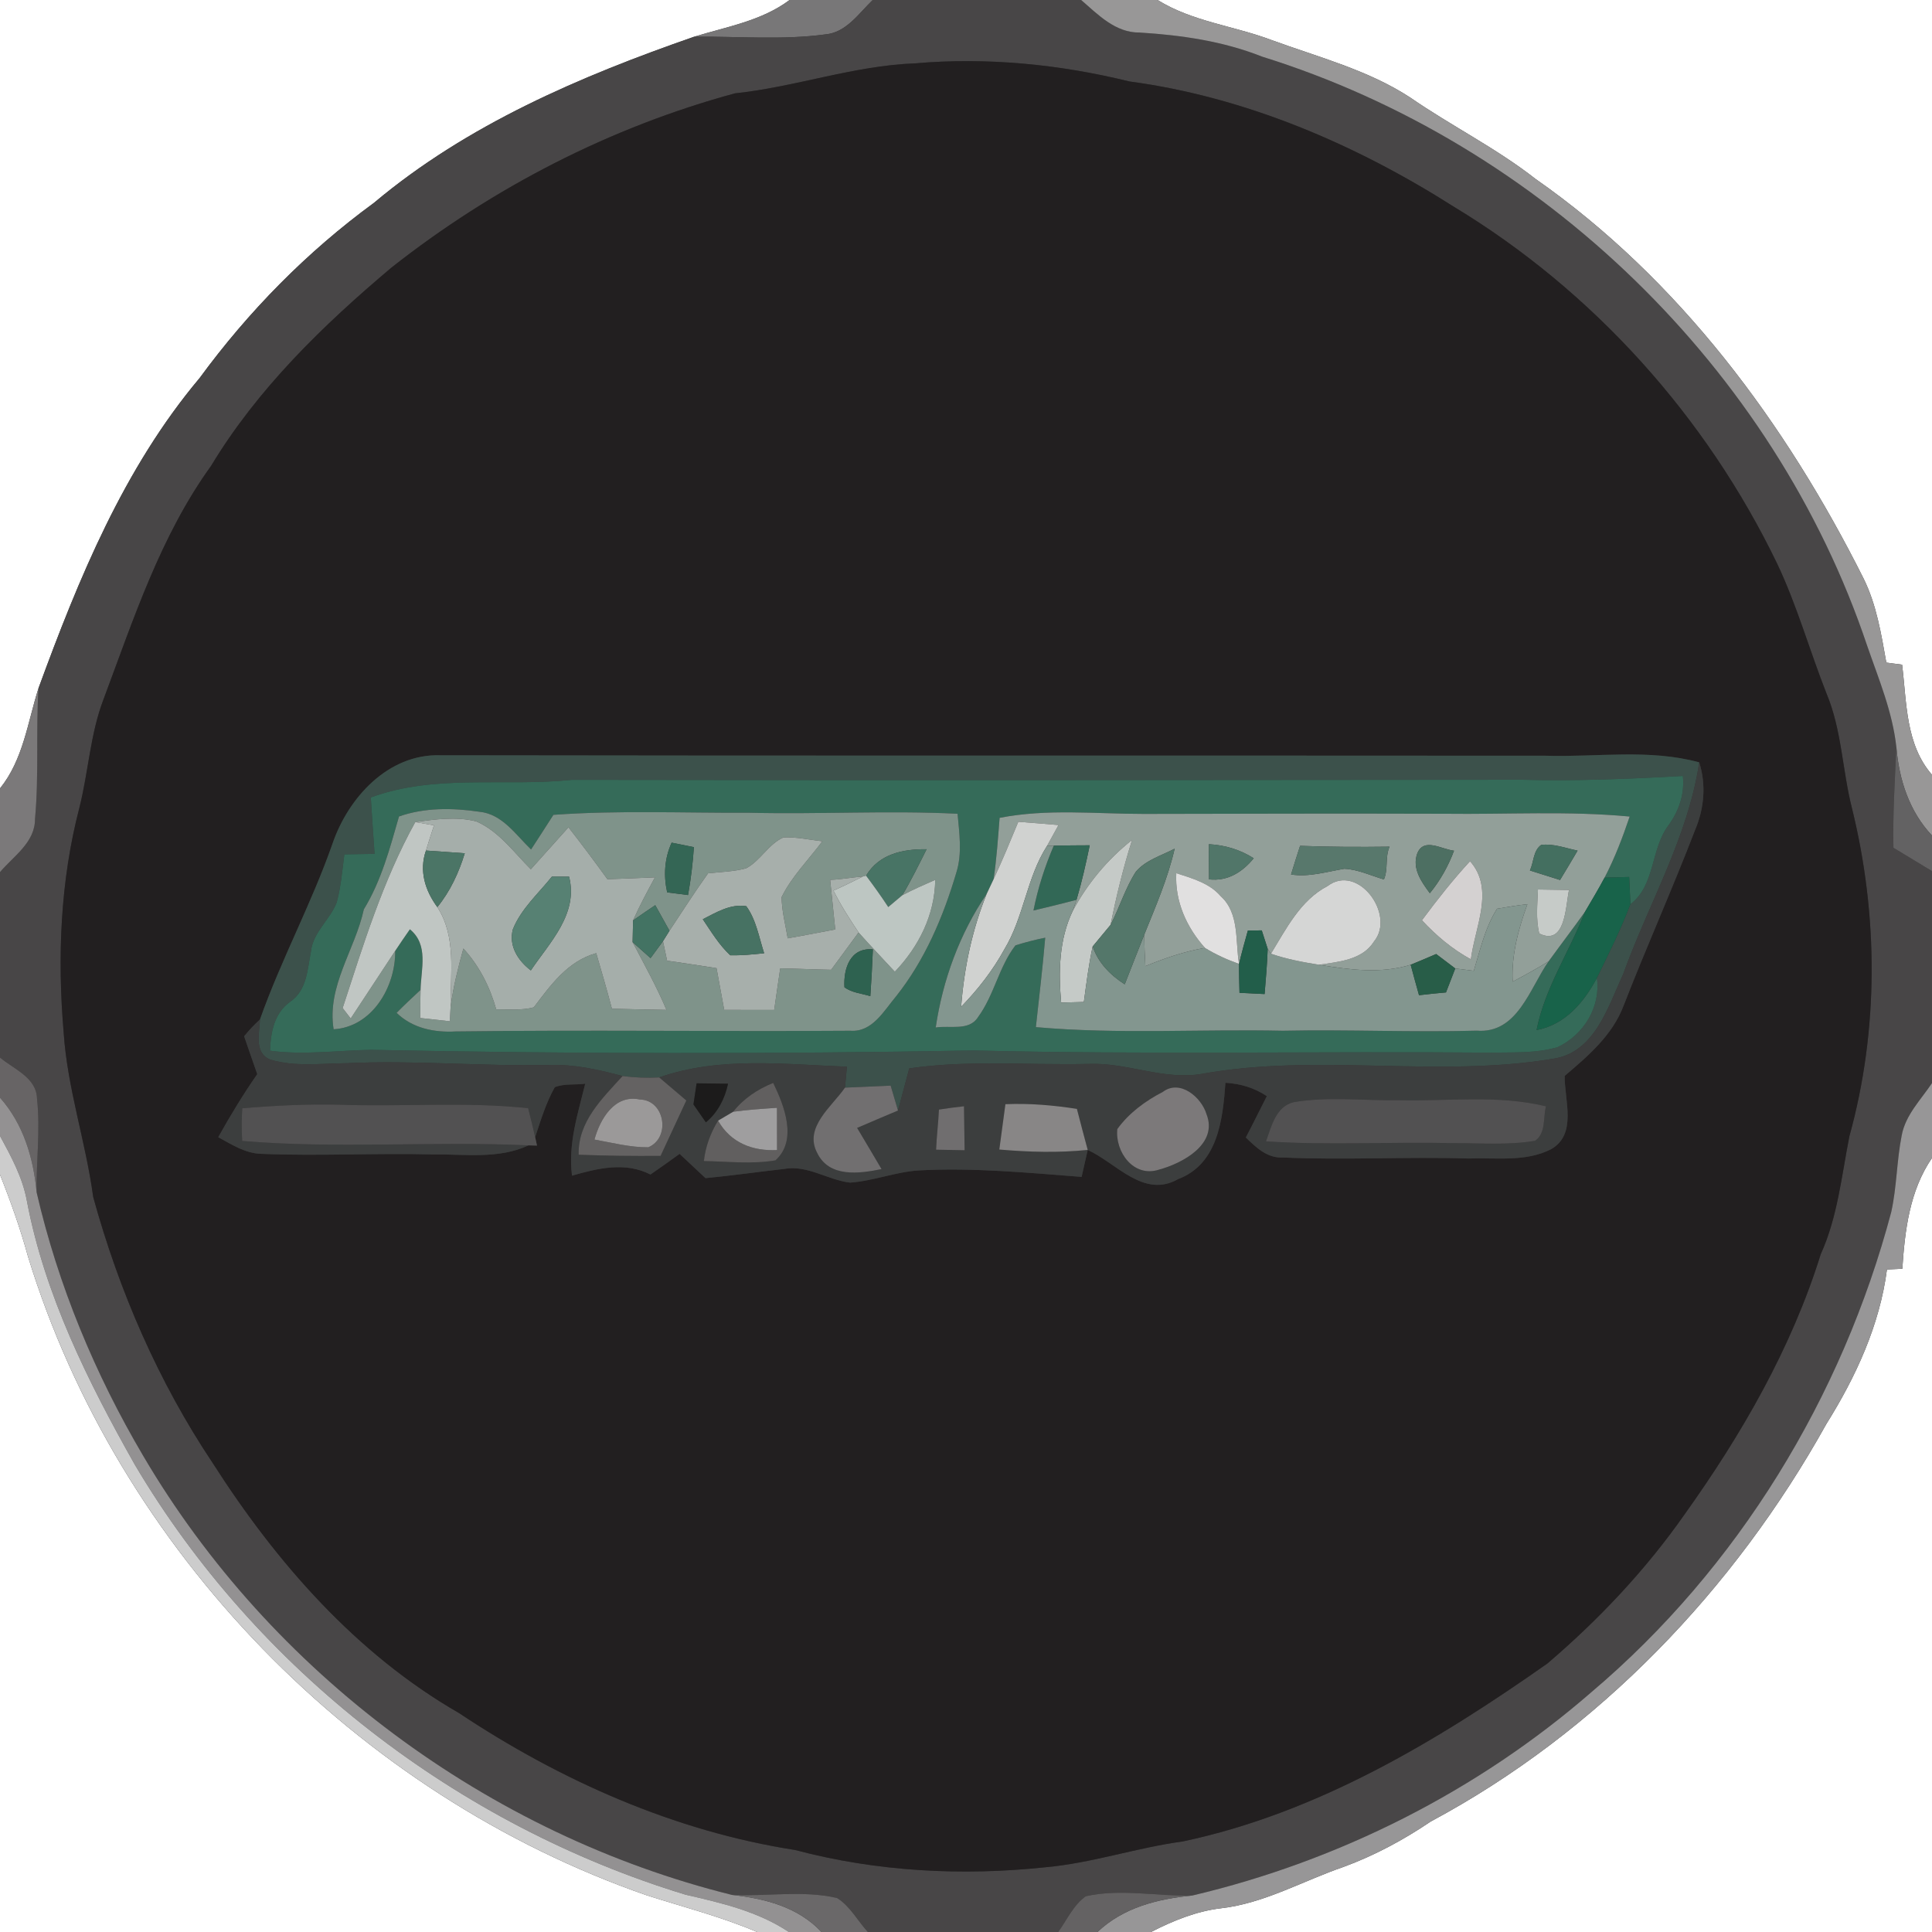 <?xml version="1.0" encoding="UTF-8" ?>
<!DOCTYPE svg PUBLIC "-//W3C//DTD SVG 1.1//EN" "http://www.w3.org/Graphics/SVG/1.1/DTD/svg11.dtd">
<svg width="250pt" height="250pt" viewBox="0 0 250 250" version="1.1" xmlns="http://www.w3.org/2000/svg">
<rect x="0" y="0" width="250" height="250" fill="#333333" stroke="none"/>
<g id="#ffffffff">
<path fill="#ffffff" opacity="1.00" d=" M 0.00 0.00 L 102.17 0.00 C 98.55 2.71 94.05 3.45 89.83 4.75 C 75.10 9.87 60.43 16.13 48.39 26.25 C 39.73 32.58 32.16 40.28 25.83 48.92 C 16.01 60.60 10.17 74.89 4.98 89.06 C 3.57 93.48 3.01 98.29 0.00 102.02 L 0.00 0.00 Z" />
<path fill="#ffffff" opacity="1.00" d=" M 149.79 0.00 L 250.00 0.00 L 250.00 100.26 C 246.56 96.30 246.74 90.90 246.13 86.01 C 245.45 85.92 244.76 85.83 244.09 85.74 C 243.43 82.04 242.83 78.27 241.15 74.87 C 231.09 54.79 217.25 36.11 198.69 23.15 C 193.61 19.17 187.81 16.30 182.51 12.64 C 177.03 9.05 170.62 7.41 164.53 5.18 C 159.65 3.34 154.30 2.80 149.79 0.00 Z" />
<path fill="#ffffff" opacity="1.00" d=" M 246.16 164.18 C 246.49 159.19 247.10 154.07 250.00 149.84 L 250.00 250.00 L 148.94 250.00 C 151.79 248.54 154.79 247.31 158.00 246.93 C 163.63 246.28 168.59 243.38 173.87 241.57 C 177.87 240.10 181.62 238.08 185.14 235.70 C 206.79 224.11 224.44 205.64 236.33 184.26 C 240.15 178.15 243.23 171.48 244.17 164.27 C 244.83 164.24 245.50 164.21 246.16 164.18 Z" />
<path fill="#ffffff" opacity="1.00" d=" M 0.00 152.00 C 1.38 155.46 2.63 158.98 3.62 162.58 C 15.32 200.70 46.12 232.22 83.74 245.27 C 88.50 246.79 93.36 248.03 97.97 250.00 L 0.00 250.00 L 0.00 152.00 Z" />
</g>
<g id="#787778ff">
<path fill="#787778" opacity="1.00" d=" M 102.17 0.00 L 112.93 0.00 C 111.13 1.72 109.53 4.20 106.82 4.45 C 101.19 5.21 95.49 4.69 89.83 4.75 C 94.05 3.45 98.55 2.71 102.17 0.00 Z" />
</g>
<g id="#484647ff">
<path fill="#484647" opacity="1.00" d=" M 112.93 0.00 L 139.90 0.00 C 142.10 1.90 144.33 4.25 147.48 4.21 C 152.88 4.55 158.26 5.32 163.32 7.33 C 199.42 18.58 229.57 47.66 241.61 83.56 C 243.10 87.87 244.90 92.13 245.39 96.70 C 245.19 101.03 244.92 105.36 245.01 109.70 C 246.67 110.70 248.34 111.71 250.00 112.72 L 250.00 140.15 C 248.56 142.31 246.57 144.27 246.08 146.92 C 245.43 150.19 245.45 153.56 244.73 156.82 C 238.38 180.77 224.90 202.90 205.94 218.95 C 191.22 231.75 173.25 240.81 154.29 245.28 C 149.70 245.40 145.04 244.36 140.51 245.37 C 138.89 246.51 138.07 248.43 136.93 250.00 L 112.30 250.00 C 110.97 248.55 110.01 246.66 108.31 245.60 C 103.86 244.57 99.24 245.42 94.71 245.20 C 63.17 237.37 35.02 216.46 18.54 188.40 C 12.29 177.82 7.50 166.27 4.74 154.29 C 4.68 150.25 5.24 146.20 4.79 142.17 C 4.73 139.42 1.78 138.36 0.00 136.84 L 0.00 112.85 C 1.76 110.77 4.55 109.01 4.53 105.97 C 5.05 100.35 4.64 94.69 4.98 89.06 C 10.17 74.89 16.01 60.60 25.83 48.92 C 32.16 40.28 39.73 32.58 48.39 26.25 C 60.43 16.13 75.10 9.87 89.83 4.75 C 95.49 4.69 101.19 5.21 106.82 4.45 C 109.53 4.20 111.13 1.72 112.93 0.00 M 118.37 8.20 C 110.46 8.50 102.95 11.25 95.10 12.08 C 78.96 16.46 63.79 24.27 50.65 34.63 C 41.79 42.10 33.34 50.29 27.31 60.29 C 20.76 69.36 17.29 80.09 13.41 90.45 C 11.67 94.97 11.45 99.87 10.27 104.53 C 7.80 114.00 7.41 123.91 8.24 133.63 C 8.72 140.85 11.10 147.74 12.06 154.89 C 15.41 167.08 20.51 178.84 27.56 189.37 C 35.74 202.16 46.09 214.01 59.38 221.66 C 72.49 230.38 87.28 236.97 102.90 239.39 C 113.43 242.19 124.47 242.77 135.29 241.62 C 141.31 241.08 147.07 239.09 153.06 238.28 C 170.41 234.61 185.89 225.34 200.24 215.25 C 206.90 209.56 212.96 203.14 217.99 195.95 C 225.37 185.62 231.81 174.47 235.60 162.30 C 237.79 157.47 238.29 152.18 239.31 147.03 C 243.13 133.24 243.06 118.43 239.64 104.57 C 238.39 99.66 238.33 94.47 236.35 89.74 C 234.15 84.17 232.54 78.36 229.96 72.93 C 220.81 53.96 206.18 37.67 188.14 26.76 C 175.41 18.67 161.15 12.55 146.14 10.54 C 137.09 8.31 127.67 7.39 118.37 8.20 Z" />
</g>
<g id="#989797ff">
<path fill="#989797" opacity="1.00" d=" M 139.90 0.00 L 149.79 0.00 C 154.30 2.80 159.65 3.34 164.53 5.18 C 170.62 7.41 177.03 9.05 182.51 12.64 C 187.81 16.30 193.61 19.17 198.69 23.15 C 217.25 36.11 231.09 54.79 241.15 74.87 C 242.83 78.27 243.43 82.04 244.09 85.74 C 244.76 85.83 245.45 85.92 246.13 86.01 C 246.74 90.90 246.56 96.30 250.00 100.26 L 250.00 108.12 C 247.06 104.99 245.74 100.91 245.39 96.70 C 244.90 92.13 243.10 87.87 241.61 83.56 C 229.57 47.66 199.42 18.58 163.32 7.33 C 158.26 5.32 152.88 4.55 147.48 4.21 C 144.33 4.25 142.10 1.90 139.90 0.00 Z" />
</g>
<g id="#221f20ff">
<path fill="#221f20" opacity="1.00" d=" M 118.37 8.20 C 127.67 7.39 137.09 8.31 146.14 10.54 C 161.15 12.55 175.41 18.67 188.14 26.76 C 206.18 37.67 220.81 53.96 229.96 72.93 C 232.54 78.36 234.15 84.17 236.35 89.74 C 238.33 94.47 238.39 99.66 239.64 104.57 C 243.06 118.43 243.13 133.24 239.31 147.03 C 238.29 152.18 237.79 157.47 235.60 162.30 C 231.81 174.47 225.37 185.62 217.99 195.95 C 212.96 203.14 206.90 209.56 200.24 215.25 C 185.89 225.34 170.41 234.61 153.06 238.28 C 147.07 239.09 141.31 241.08 135.29 241.62 C 124.47 242.77 113.43 242.19 102.90 239.39 C 87.28 236.97 72.49 230.38 59.38 221.66 C 46.09 214.01 35.74 202.16 27.56 189.37 C 20.51 178.84 15.41 167.08 12.06 154.89 C 11.10 147.74 8.72 140.85 8.24 133.63 C 7.41 123.91 7.80 114.00 10.27 104.53 C 11.45 99.87 11.67 94.97 13.41 90.45 C 17.29 80.09 20.76 69.36 27.31 60.29 C 33.34 50.29 41.79 42.10 50.65 34.63 C 63.79 24.27 78.96 16.46 95.10 12.08 C 102.95 11.25 110.46 8.50 118.37 8.20 M 43.03 109.16 C 40.32 116.92 36.37 124.19 33.64 131.92 C 32.90 132.59 32.22 133.32 31.59 134.09 C 32.15 135.73 32.71 137.36 33.29 138.99 C 31.46 141.62 29.80 144.36 28.24 147.15 C 30.03 148.13 31.84 149.31 33.97 149.31 C 41.31 149.61 48.66 149.19 56.00 149.38 C 60.14 149.33 64.50 150.02 68.39 148.21 L 69.49 148.24 L 69.25 147.15 C 69.97 144.95 70.65 142.71 71.79 140.68 C 73.04 140.19 74.42 140.41 75.73 140.23 C 74.77 144.13 73.49 148.05 74.02 152.13 C 77.34 151.17 80.90 150.31 84.17 151.98 C 85.44 151.11 86.69 150.21 87.94 149.31 C 89.06 150.36 90.17 151.41 91.29 152.45 C 94.69 152.13 98.07 151.64 101.46 151.26 C 104.47 150.71 107.10 152.69 110.00 153.03 C 113.02 152.82 115.88 151.64 118.90 151.45 C 125.93 151.07 132.95 151.75 139.96 152.29 C 140.15 151.42 140.55 149.67 140.75 148.80 C 144.49 150.51 147.99 155.12 152.46 152.57 C 157.60 150.62 158.23 144.85 158.57 140.11 C 160.49 140.22 162.32 140.76 163.93 141.84 C 163.01 143.62 162.15 145.42 161.21 147.19 C 162.55 148.50 164.00 149.90 166.04 149.78 C 174.01 150.14 182.01 149.66 190.00 149.91 C 193.55 149.78 197.40 150.39 200.68 148.72 C 204.12 146.80 202.43 142.37 202.47 139.22 C 205.48 136.66 208.64 133.97 210.08 130.16 C 213.05 122.52 216.41 115.03 219.35 107.38 C 220.53 104.60 220.79 101.54 219.88 98.65 C 213.38 96.87 206.63 98.00 200.00 97.79 C 152.31 97.75 104.63 97.81 56.95 97.73 C 50.22 97.54 45.06 103.22 43.03 109.16 Z" />
</g>
<g id="#7b797aff">
<path fill="#7b797a" opacity="1.00" d=" M 0.00 102.02 C 3.01 98.29 3.57 93.48 4.98 89.06 C 4.64 94.69 5.05 100.35 4.53 105.97 C 4.55 109.01 1.76 110.77 0.00 112.85 L 0.00 102.02 Z" />
</g>
<g id="#636263ff">
<path fill="#636263" opacity="1.00" d=" M 245.39 96.70 C 245.74 100.91 247.06 104.99 250.00 108.12 L 250.00 112.72 C 248.34 111.71 246.67 110.70 245.01 109.70 C 244.92 105.36 245.19 101.03 245.39 96.70 Z" />
</g>
<g id="#3c514bff">
<path fill="#3c514b" opacity="1.00" d=" M 43.03 109.16 C 45.06 103.22 50.22 97.54 56.95 97.73 C 104.63 97.81 152.31 97.75 200.00 97.79 C 206.63 98.00 213.38 96.87 219.88 98.65 C 218.42 108.38 213.32 116.93 210.03 126.08 C 208.05 130.34 206.35 136.23 200.94 137.01 C 185.90 139.51 170.48 136.24 155.46 138.97 C 150.58 139.79 145.88 137.50 141.00 137.67 C 133.22 137.86 125.39 137.13 117.66 138.25 C 117.17 140.07 116.69 141.88 116.20 143.70 C 115.88 142.62 115.56 141.55 115.25 140.48 C 113.28 140.56 111.31 140.66 109.34 140.74 C 109.42 139.84 109.50 138.93 109.59 138.03 C 101.49 137.73 93.11 136.68 85.30 139.42 C 83.72 139.51 82.13 139.44 80.56 139.24 C 77.44 138.41 74.26 137.69 71.01 137.81 C 62.29 138.00 53.59 137.16 44.87 137.58 C 41.58 137.60 38.17 138.08 34.96 137.11 C 32.84 136.24 33.58 133.68 33.64 131.92 C 36.37 124.19 40.32 116.92 43.03 109.16 M 197.00 100.90 C 156.00 100.94 115.00 100.98 74.00 100.91 C 65.33 101.83 56.35 100.11 47.98 103.19 C 48.13 105.62 48.30 108.06 48.47 110.49 C 47.17 110.51 45.86 110.53 44.56 110.55 C 44.29 112.63 44.12 114.74 43.57 116.77 C 42.71 119.01 40.51 120.61 40.24 123.10 C 39.78 125.43 39.73 128.10 37.59 129.60 C 35.48 131.08 35.03 133.55 34.94 135.96 C 39.29 136.55 43.65 135.92 48.00 135.85 C 74.00 136.38 100.01 136.40 126.00 135.93 C 148.33 136.48 170.67 136.02 193.00 136.21 C 195.85 136.15 198.78 136.32 201.55 135.50 C 204.93 133.92 207.16 130.30 206.64 126.54 C 208.17 123.41 209.74 120.28 210.97 117.01 C 214.21 114.54 213.57 109.94 215.87 106.84 C 217.25 104.95 218.01 102.77 217.76 100.41 C 210.85 100.80 203.93 101.08 197.00 100.90 Z" />
</g>
<g id="#3c3e3eff">
<path fill="#3c3e3e" opacity="1.00" d=" M 219.88 98.65 C 220.79 101.54 220.53 104.60 219.35 107.38 C 216.41 115.03 213.05 122.52 210.08 130.16 C 208.64 133.97 205.48 136.66 202.47 139.22 C 202.43 142.37 204.12 146.80 200.68 148.72 C 197.40 150.39 193.55 149.78 190.00 149.91 C 182.01 149.66 174.01 150.14 166.04 149.78 C 164.00 149.90 162.55 148.50 161.21 147.19 C 162.15 145.42 163.01 143.62 163.93 141.84 C 162.32 140.76 160.49 140.22 158.57 140.11 C 158.23 144.85 157.60 150.62 152.46 152.57 C 147.99 155.12 144.49 150.51 140.75 148.80 C 140.27 147.03 139.81 145.26 139.35 143.49 C 136.29 143.01 133.20 142.75 130.10 142.88 C 129.83 144.83 129.57 146.79 129.31 148.75 C 133.12 149.08 136.94 149.19 140.75 148.80 C 140.55 149.67 140.15 151.42 139.96 152.29 C 132.95 151.75 125.93 151.07 118.90 151.45 C 115.88 151.64 113.02 152.82 110.00 153.03 C 107.10 152.69 104.47 150.71 101.46 151.26 C 98.07 151.64 94.69 152.13 91.29 152.45 C 90.17 151.41 89.06 150.36 87.94 149.31 C 86.69 150.21 85.44 151.11 84.17 151.98 C 80.90 150.31 77.34 151.17 74.02 152.13 C 73.49 148.05 74.77 144.13 75.73 140.23 C 74.42 140.41 73.04 140.19 71.79 140.68 C 70.65 142.71 69.97 144.95 69.25 147.15 C 68.97 145.89 68.66 144.64 68.34 143.40 C 60.24 142.53 52.11 143.24 44.00 142.95 C 39.78 142.84 35.56 143.06 31.35 143.41 C 31.26 144.81 31.25 146.23 31.34 147.64 C 43.66 148.68 56.04 147.64 68.39 148.21 C 64.50 150.02 60.14 149.33 56.00 149.38 C 48.66 149.19 41.31 149.61 33.97 149.31 C 31.84 149.31 30.03 148.13 28.24 147.15 C 29.80 144.36 31.46 141.62 33.29 138.99 C 32.71 137.36 32.15 135.73 31.59 134.09 C 32.22 133.32 32.90 132.59 33.64 131.92 C 33.58 133.68 32.84 136.24 34.96 137.11 C 38.17 138.08 41.58 137.60 44.87 137.58 C 53.59 137.16 62.29 138.00 71.01 137.81 C 74.26 137.69 77.44 138.41 80.56 139.24 C 77.92 142.15 74.76 145.16 74.88 149.42 C 78.41 149.56 81.94 149.60 85.48 149.57 C 86.58 147.18 87.70 144.79 88.81 142.40 C 87.64 141.40 86.46 140.41 85.30 139.42 C 93.11 136.68 101.49 137.73 109.59 138.03 C 109.50 138.93 109.42 139.84 109.34 140.74 C 107.66 143.18 103.99 145.87 105.74 149.18 C 107.29 152.41 111.19 151.87 114.07 151.28 C 113.03 149.49 111.96 147.73 110.91 145.95 C 112.67 145.20 114.43 144.44 116.20 143.70 C 116.69 141.88 117.17 140.07 117.66 138.25 C 125.39 137.13 133.22 137.86 141.00 137.67 C 145.88 137.50 150.58 139.79 155.46 138.97 C 170.48 136.24 185.90 139.51 200.94 137.01 C 206.35 136.23 208.05 130.34 210.03 126.08 C 213.32 116.93 218.42 108.38 219.88 98.65 M 90.14 140.18 C 90.03 140.86 89.83 142.23 89.73 142.91 C 90.13 143.49 90.93 144.65 91.34 145.23 C 92.89 143.95 93.79 142.18 94.21 140.23 C 92.85 140.21 91.49 140.19 90.14 140.18 M 94.87 143.86 C 94.38 144.15 93.40 144.72 92.92 145.01 C 91.93 146.61 91.29 148.38 91.08 150.24 C 94.16 150.29 97.28 150.67 100.34 150.15 C 103.23 147.56 101.49 143.07 100.05 140.13 C 98.04 140.94 96.22 142.15 94.87 143.86 M 150.47 141.29 C 148.21 142.46 146.08 144.02 144.58 146.10 C 144.27 149.06 146.69 152.40 149.94 151.36 C 153.03 150.53 157.65 148.05 156.12 144.17 C 155.46 141.97 152.68 139.62 150.47 141.29 M 167.45 142.61 C 165.10 143.14 164.52 145.75 163.82 147.69 C 171.87 148.23 179.94 147.73 188.00 147.92 C 191.54 147.91 195.13 148.21 198.64 147.62 C 200.07 146.63 199.66 144.63 200.05 143.16 C 193.80 141.63 187.35 142.53 181.00 142.36 C 176.48 142.45 171.92 141.86 167.45 142.61 M 121.50 143.58 C 121.42 145.31 121.20 147.04 121.13 148.77 C 122.36 148.79 123.59 148.81 124.82 148.84 C 124.79 146.94 124.76 145.04 124.74 143.15 C 123.65 143.27 122.58 143.41 121.50 143.58 Z" />
</g>
<g id="#356b59ff">
<path fill="#356b59" opacity="1.00" d=" M 197.00 100.90 C 203.93 101.08 210.85 100.80 217.76 100.41 C 218.01 102.77 217.25 104.95 215.87 106.84 C 213.57 109.94 214.21 114.54 210.97 117.01 C 210.93 115.83 210.87 114.65 210.81 113.48 C 209.75 113.51 208.69 113.54 207.63 113.57 C 208.95 111.04 209.97 108.36 210.88 105.66 C 202.94 104.91 194.96 105.40 187.01 105.30 C 174.00 105.26 161.00 105.29 147.99 105.32 C 141.78 105.32 135.50 104.62 129.35 105.83 C 129.14 108.48 128.96 111.14 128.57 113.77 C 128.34 114.25 127.90 115.20 127.67 115.68 C 124.17 120.83 121.99 126.81 121.08 132.96 C 122.89 132.66 125.41 133.46 126.56 131.61 C 128.65 128.77 129.25 125.11 131.40 122.33 C 132.67 121.93 133.95 121.60 135.25 121.34 C 134.92 125.20 134.46 129.06 134.04 132.91 C 144.67 133.86 155.35 133.15 166.00 133.38 C 174.36 133.20 182.73 133.60 191.09 133.37 C 196.37 133.79 197.94 127.89 200.39 124.40 C 201.94 122.26 203.55 120.15 205.09 118.00 C 203.10 123.14 199.91 127.81 198.83 133.29 C 202.53 132.60 204.97 129.69 206.64 126.54 C 207.16 130.30 204.93 133.92 201.55 135.50 C 198.78 136.32 195.85 136.15 193.00 136.21 C 170.67 136.02 148.33 136.48 126.00 135.93 C 100.01 136.40 74.00 136.38 48.00 135.85 C 43.65 135.92 39.29 136.55 34.94 135.96 C 35.03 133.55 35.48 131.08 37.59 129.60 C 39.73 128.10 39.78 125.43 40.24 123.10 C 40.51 120.61 42.71 119.01 43.57 116.77 C 44.12 114.74 44.29 112.63 44.56 110.55 C 45.86 110.53 47.17 110.51 48.47 110.49 C 48.30 108.06 48.13 105.62 47.98 103.19 C 56.35 100.11 65.33 101.83 74.00 100.91 C 115.00 100.98 156.00 100.94 197.00 100.90 M 51.63 105.65 C 50.44 109.79 49.35 113.95 47.08 117.67 C 45.94 122.92 42.27 127.60 43.17 133.19 C 48.18 132.89 51.20 127.67 51.14 123.04 C 51.76 122.10 52.40 121.17 53.04 120.25 C 55.50 122.26 54.48 125.39 54.42 128.09 C 53.37 129.06 52.33 130.04 51.32 131.06 C 53.36 133.05 56.18 133.63 58.95 133.47 C 75.98 133.25 93.01 133.50 110.04 133.38 C 112.88 133.59 114.37 130.80 115.95 128.93 C 119.69 124.22 122.07 118.61 123.76 112.88 C 124.53 110.41 124.13 107.81 123.91 105.30 C 114.95 104.85 105.98 105.39 97.01 105.17 C 88.55 105.21 80.07 104.83 71.61 105.44 C 70.65 106.93 69.70 108.43 68.72 109.92 C 66.74 108.02 65.00 105.33 62.03 105.04 C 58.59 104.53 54.95 104.48 51.63 105.65 Z" />
</g>
<g id="#7f938aff">
<path fill="#7f938a" opacity="1.00" d=" M 51.63 105.65 C 54.95 104.48 58.59 104.53 62.03 105.04 C 65.00 105.33 66.74 108.02 68.72 109.92 C 69.70 108.43 70.65 106.93 71.61 105.44 C 80.07 104.83 88.55 105.21 97.01 105.17 C 105.98 105.39 114.95 104.85 123.91 105.30 C 124.13 107.81 124.53 110.41 123.76 112.88 C 122.07 118.61 119.69 124.22 115.95 128.93 C 114.37 130.80 112.88 133.59 110.04 133.38 C 93.01 133.50 75.98 133.25 58.95 133.47 C 56.18 133.63 53.36 133.05 51.32 131.06 C 52.33 130.04 53.37 129.06 54.42 128.09 C 54.39 129.31 54.38 130.52 54.38 131.73 C 55.65 131.87 56.93 132.01 58.20 132.15 C 58.23 131.68 58.28 130.73 58.31 130.26 C 58.65 127.71 59.28 125.21 59.96 122.74 C 62.02 124.98 63.39 127.70 64.21 130.61 C 65.83 130.60 67.49 130.77 69.07 130.35 C 71.27 127.46 73.44 124.38 77.15 123.34 C 77.85 125.73 78.55 128.12 79.18 130.53 C 81.53 130.60 83.88 130.63 86.24 130.68 C 84.97 127.66 83.37 124.80 81.86 121.91 C 82.63 122.60 83.40 123.29 84.18 123.98 C 84.72 123.25 85.26 122.52 85.79 121.79 C 85.92 122.42 86.19 123.68 86.32 124.31 C 88.45 124.62 90.59 124.94 92.72 125.28 C 93.05 127.07 93.38 128.87 93.71 130.68 C 95.87 130.68 98.02 130.68 100.18 130.69 C 100.43 128.89 100.70 127.10 100.96 125.31 C 103.16 125.34 105.35 125.45 107.55 125.49 C 108.73 123.87 109.92 122.26 111.10 120.66 C 112.63 122.38 114.22 124.04 115.79 125.74 C 118.89 122.49 120.95 118.41 121.02 113.85 C 119.58 114.48 118.15 115.11 116.76 115.84 C 117.91 113.91 118.90 111.89 119.90 109.89 C 116.83 109.86 113.76 110.49 112.07 113.31 L 111.65 113.42 C 110.23 113.53 108.84 113.81 107.42 113.85 C 107.64 115.99 107.86 118.13 108.08 120.27 C 106.03 120.67 103.98 121.05 101.93 121.42 C 101.63 119.64 101.16 117.88 101.14 116.08 C 102.47 113.39 104.64 111.25 106.41 108.86 C 104.74 108.67 103.07 108.29 101.38 108.36 C 99.44 109.21 98.42 111.36 96.55 112.36 C 94.94 112.79 93.27 112.83 91.63 113.00 C 89.89 115.43 88.28 117.95 86.63 120.44 C 86.01 119.34 85.40 118.23 84.79 117.13 C 83.83 117.78 82.87 118.43 81.92 119.10 C 82.77 117.19 83.76 115.36 84.75 113.53 C 82.70 113.62 80.65 113.70 78.60 113.77 C 76.96 111.50 75.29 109.26 73.56 107.05 C 71.93 108.86 70.31 110.67 68.69 112.48 C 66.48 110.28 64.56 107.56 61.63 106.29 C 59.04 105.63 56.34 106.02 53.74 106.37 C 49.55 113.93 47.01 122.26 44.34 130.44 C 44.60 130.78 45.12 131.45 45.38 131.79 C 47.31 128.88 49.21 125.95 51.14 123.04 C 51.20 127.67 48.18 132.89 43.17 133.19 C 42.27 127.60 45.94 122.92 47.08 117.67 C 49.35 113.95 50.44 109.79 51.63 105.65 M 86.91 109.04 C 85.98 111.09 85.85 113.29 86.33 115.47 C 87.00 115.56 88.35 115.73 89.03 115.82 C 89.40 113.77 89.65 111.70 89.79 109.62 C 89.07 109.48 87.63 109.19 86.91 109.04 M 109.27 127.75 C 110.24 128.47 111.49 128.55 112.62 128.90 C 112.76 126.88 112.87 124.87 112.95 122.85 C 110.02 122.58 109.13 125.33 109.27 127.75 Z" />
</g>
<g id="#929f99ff">
<path fill="#929f99" opacity="1.00" d=" M 129.35 105.83 C 135.50 104.62 141.78 105.32 147.99 105.32 C 161.00 105.29 174.00 105.26 187.01 105.30 C 194.96 105.40 202.94 104.91 210.88 105.66 C 209.97 108.36 208.95 111.04 207.63 113.57 C 206.83 115.07 205.95 116.54 205.09 118.00 C 203.55 120.15 201.94 122.26 200.39 124.40 C 198.88 125.34 197.31 126.19 195.74 127.03 C 195.56 123.57 196.48 120.23 197.64 117.01 C 196.32 117.13 195.03 117.39 193.72 117.59 C 192.17 120.03 191.54 122.89 190.71 125.62 C 189.91 125.52 189.11 125.42 188.31 125.32 C 187.48 124.70 186.66 124.08 185.84 123.45 C 184.74 123.92 183.65 124.39 182.54 124.84 C 178.67 126.04 174.58 125.48 170.66 124.84 C 173.20 124.46 176.29 124.24 177.80 121.82 C 180.63 118.38 175.73 111.66 171.78 114.66 C 168.27 116.49 166.44 120.18 164.46 123.41 L 164.04 122.78 C 163.85 122.18 163.46 120.99 163.27 120.39 C 162.82 120.40 161.92 120.41 161.47 120.42 C 161.07 121.85 160.67 123.28 160.33 124.73 C 159.84 121.79 160.40 118.17 157.96 115.97 C 156.50 114.26 154.26 113.66 152.21 112.99 C 152.02 116.63 153.53 119.98 155.92 122.66 C 153.27 123.11 150.69 124.00 148.21 125.02 C 148.13 123.66 148.08 122.31 148.06 120.96 C 149.53 117.30 151.12 113.68 152.00 109.82 C 150.29 110.72 148.27 111.28 146.98 112.80 C 145.61 114.94 144.87 117.41 143.71 119.67 C 144.45 115.96 145.35 112.29 146.49 108.69 C 143.32 111.19 140.72 114.33 138.81 117.87 C 138.93 117.52 139.18 116.80 139.30 116.44 C 139.99 114.12 140.52 111.75 141.01 109.38 C 139.46 109.39 137.91 109.39 136.36 109.43 L 135.48 109.47 C 135.98 108.57 136.48 107.66 136.97 106.76 C 135.24 106.61 133.50 106.47 131.77 106.34 C 130.74 108.83 129.71 111.33 128.57 113.77 C 128.96 111.14 129.14 108.48 129.35 105.83 M 156.43 109.24 C 156.42 110.75 156.43 112.27 156.45 113.79 C 158.85 114.06 160.76 112.86 162.23 111.06 C 160.48 109.94 158.50 109.35 156.43 109.24 M 168.23 109.45 C 167.83 110.68 167.44 111.92 167.06 113.16 C 169.40 113.52 171.66 112.80 173.95 112.42 C 175.73 112.50 177.38 113.30 179.08 113.80 C 179.66 112.43 179.20 110.92 179.81 109.56 C 175.95 109.61 172.08 109.60 168.23 109.45 M 183.39 110.45 C 182.70 112.38 183.92 114.10 185.02 115.58 C 186.37 113.93 187.41 112.07 188.15 110.08 C 186.56 109.92 184.24 108.31 183.39 110.45 M 199.43 109.33 C 198.38 110.07 198.48 111.56 197.97 112.64 C 199.27 113.05 200.57 113.46 201.87 113.87 C 202.64 112.61 203.39 111.34 204.14 110.07 C 202.58 109.75 201.04 109.14 199.43 109.33 M 184.00 119.08 C 185.85 121.08 187.94 122.83 190.33 124.14 C 190.84 119.99 193.45 115.07 190.22 111.44 C 187.99 113.86 185.96 116.44 184.00 119.08 M 199.01 115.10 C 198.94 117.00 198.72 118.93 199.18 120.80 C 202.59 122.45 202.57 117.30 203.03 115.16 C 201.69 115.14 200.35 115.12 199.01 115.10 Z" />
</g>
<g id="#a5aeaaff">
<path fill="#a5aeaa" opacity="1.00" d=" M 53.74 106.37 C 56.34 106.02 59.04 105.63 61.63 106.29 C 64.56 107.56 66.48 110.28 68.69 112.48 C 70.31 110.67 71.93 108.86 73.56 107.05 C 75.29 109.26 76.96 111.50 78.60 113.77 C 80.65 113.70 82.70 113.62 84.75 113.53 C 83.76 115.36 82.77 117.19 81.92 119.10 C 81.90 119.80 81.87 121.21 81.86 121.91 C 83.37 124.80 84.97 127.66 86.24 130.68 C 83.88 130.63 81.53 130.60 79.18 130.53 C 78.55 128.12 77.85 125.73 77.15 123.34 C 73.44 124.38 71.27 127.46 69.07 130.35 C 67.49 130.77 65.83 130.60 64.21 130.61 C 63.39 127.70 62.02 124.98 59.96 122.74 C 59.28 125.21 58.65 127.71 58.31 130.26 C 58.27 125.95 59.08 121.20 56.59 117.38 C 58.26 115.33 59.37 112.93 60.14 110.41 C 58.47 110.29 56.80 110.17 55.12 110.06 C 55.45 108.97 55.81 107.88 56.16 106.80 C 55.55 106.69 54.34 106.48 53.74 106.37 M 71.42 113.43 C 69.66 115.63 67.44 117.59 66.37 120.24 C 65.79 122.40 67.04 124.32 68.69 125.57 C 71.15 121.92 74.86 118.26 73.64 113.44 C 73.08 113.44 71.97 113.43 71.42 113.43 Z" />
</g>
<g id="#d0d2d0ff">
<path fill="#d0d2d0" opacity="1.00" d=" M 131.77 106.34 C 133.50 106.47 135.24 106.61 136.97 106.76 C 136.48 107.66 135.98 108.57 135.48 109.47 C 132.84 113.59 132.49 118.68 129.96 122.85 C 128.47 125.58 126.53 128.05 124.37 130.28 C 124.75 125.29 125.79 120.33 127.67 115.68 C 127.90 115.20 128.34 114.25 128.57 113.77 C 129.71 111.33 130.74 108.83 131.77 106.34 Z" />
</g>
<g id="#c0c6c3ff">
<path fill="#c0c6c3" opacity="1.00" d=" M 44.34 130.44 C 47.01 122.26 49.55 113.93 53.74 106.37 C 54.34 106.48 55.55 106.69 56.16 106.80 C 55.81 107.88 55.45 108.97 55.12 110.06 C 54.21 112.68 55.00 115.22 56.59 117.38 C 59.08 121.20 58.27 125.95 58.31 130.26 C 58.28 130.73 58.23 131.68 58.20 132.15 C 56.93 132.01 55.65 131.87 54.38 131.73 C 54.38 130.52 54.39 129.31 54.42 128.09 C 54.48 125.39 55.50 122.26 53.04 120.25 C 52.40 121.17 51.76 122.10 51.14 123.04 C 49.21 125.95 47.31 128.88 45.38 131.79 C 45.12 131.45 44.60 130.78 44.34 130.44 Z" />
</g>
<g id="#a7afabff">
<path fill="#a7afab" opacity="1.00" d=" M 96.55 112.36 C 98.42 111.36 99.44 109.21 101.38 108.36 C 103.07 108.29 104.74 108.67 106.41 108.86 C 104.64 111.25 102.47 113.39 101.14 116.08 C 101.16 117.88 101.63 119.64 101.93 121.42 C 103.98 121.05 106.03 120.67 108.08 120.27 C 107.86 118.13 107.64 115.99 107.42 113.85 C 108.84 113.81 110.23 113.53 111.65 113.42 C 110.39 114.05 109.13 114.67 107.85 115.24 C 108.78 117.13 109.93 118.90 111.10 120.66 C 109.92 122.26 108.73 123.87 107.55 125.49 C 105.35 125.45 103.16 125.34 100.96 125.31 C 100.70 127.10 100.43 128.89 100.18 130.69 C 98.02 130.68 95.87 130.68 93.71 130.68 C 93.38 128.87 93.05 127.07 92.72 125.28 C 90.59 124.94 88.45 124.62 86.32 124.31 C 86.19 123.68 85.92 122.42 85.79 121.79 C 86.00 121.45 86.42 120.78 86.63 120.44 C 88.28 117.95 89.89 115.43 91.63 113.00 C 93.27 112.83 94.94 112.79 96.55 112.36 M 90.94 118.95 C 92.03 120.56 93.05 122.27 94.49 123.61 C 95.96 123.65 97.42 123.50 98.88 123.35 C 98.21 121.29 97.86 119.04 96.57 117.26 C 94.50 116.93 92.69 118.07 90.94 118.95 Z" />
</g>
<g id="#346655ff">
<path fill="#346655" opacity="1.00" d=" M 86.91 109.04 C 87.63 109.19 89.07 109.48 89.79 109.62 C 89.65 111.70 89.40 113.77 89.03 115.82 C 88.35 115.73 87.00 115.56 86.33 115.47 C 85.85 113.29 85.98 111.09 86.91 109.04 Z" />
</g>
<g id="#326856ff">
<path fill="#326856" opacity="1.00" d=" M 136.36 109.43 C 137.91 109.39 139.46 109.39 141.01 109.38 C 140.52 111.75 139.99 114.12 139.30 116.44 C 137.45 116.92 135.59 117.38 133.73 117.82 C 134.30 114.94 135.20 112.13 136.36 109.43 Z" />
</g>
<g id="#c5cac7ff">
<path fill="#c5cac7" opacity="1.00" d=" M 138.81 117.87 C 140.72 114.33 143.32 111.19 146.49 108.69 C 145.35 112.29 144.45 115.96 143.71 119.67 C 142.94 120.60 142.17 121.54 141.39 122.47 C 140.87 124.84 140.58 127.25 140.25 129.66 C 139.27 129.68 138.29 129.71 137.31 129.73 C 136.96 125.72 137.03 121.58 138.81 117.87 Z" />
</g>
<g id="#517669ff">
<path fill="#517669" opacity="1.00" d=" M 156.43 109.24 C 158.50 109.35 160.48 109.94 162.23 111.06 C 160.76 112.86 158.85 114.06 156.45 113.79 C 156.43 112.27 156.42 110.75 156.43 109.24 Z" />
</g>
<g id="#58786cff">
<path fill="#58786c" opacity="1.00" d=" M 168.23 109.45 C 172.08 109.60 175.95 109.61 179.81 109.56 C 179.20 110.92 179.66 112.43 179.08 113.80 C 177.38 113.30 175.73 112.50 173.95 112.42 C 171.66 112.80 169.40 113.52 167.06 113.16 C 167.44 111.92 167.83 110.68 168.23 109.45 Z" />
</g>
<g id="#4d6f62ff">
<path fill="#4d6f62" opacity="1.00" d=" M 183.39 110.45 C 184.24 108.31 186.56 109.92 188.15 110.08 C 187.41 112.07 186.37 113.93 185.02 115.58 C 183.92 114.10 182.70 112.38 183.39 110.45 Z" />
</g>
<g id="#446f60ff">
<path fill="#446f60" opacity="1.00" d=" M 199.43 109.33 C 201.04 109.14 202.58 109.75 204.14 110.07 C 203.39 111.34 202.64 112.61 201.87 113.87 C 200.57 113.46 199.27 113.05 197.97 112.64 C 198.48 111.56 198.38 110.07 199.43 109.33 Z" />
</g>
<g id="#4b7566ff">
<path fill="#4b7566" opacity="1.00" d=" M 55.12 110.06 C 56.80 110.17 58.47 110.29 60.14 110.41 C 59.37 112.93 58.26 115.33 56.59 117.38 C 55.00 115.22 54.21 112.68 55.12 110.06 Z" />
</g>
<g id="#487465ff">
<path fill="#487465" opacity="1.00" d=" M 112.07 113.31 C 113.76 110.49 116.83 109.86 119.90 109.89 C 118.90 111.89 117.91 113.91 116.76 115.84 C 116.31 116.22 115.40 116.99 114.94 117.37 C 114.03 115.98 113.06 114.63 112.07 113.31 Z" />
</g>
<g id="#83968fff">
<path fill="#83968f" opacity="1.00" d=" M 129.96 122.85 C 132.49 118.68 132.84 113.59 135.48 109.47 L 136.36 109.43 C 135.20 112.13 134.30 114.94 133.73 117.82 C 135.59 117.38 137.45 116.92 139.30 116.44 C 139.18 116.80 138.93 117.52 138.81 117.87 C 137.03 121.58 136.96 125.72 137.31 129.73 C 138.29 129.71 139.27 129.68 140.25 129.66 C 140.58 127.25 140.87 124.84 141.39 122.47 C 142.12 124.60 143.68 126.18 145.54 127.37 C 146.38 125.23 147.21 123.09 148.06 120.96 C 148.08 122.31 148.13 123.66 148.21 125.02 C 150.69 124.00 153.27 123.11 155.92 122.66 C 157.31 123.51 158.79 124.19 160.33 124.73 C 160.32 125.97 160.36 127.22 160.39 128.47 C 161.47 128.52 162.56 128.57 163.64 128.63 C 163.80 126.68 163.97 124.73 164.04 122.78 L 164.46 123.41 C 166.47 124.11 168.57 124.50 170.66 124.84 C 174.58 125.48 178.67 126.04 182.54 124.84 C 182.89 126.15 183.25 127.47 183.62 128.78 C 184.78 128.64 185.94 128.52 187.11 128.42 C 187.51 127.38 187.91 126.35 188.31 125.32 C 189.11 125.42 189.91 125.52 190.71 125.62 C 191.54 122.89 192.17 120.03 193.72 117.59 C 195.03 117.39 196.32 117.13 197.64 117.01 C 196.48 120.23 195.56 123.57 195.74 127.03 C 197.31 126.19 198.88 125.34 200.39 124.40 C 197.94 127.89 196.37 133.79 191.09 133.37 C 182.73 133.60 174.36 133.20 166.00 133.38 C 155.35 133.15 144.67 133.86 134.04 132.91 C 134.46 129.06 134.92 125.20 135.25 121.34 C 133.95 121.60 132.67 121.93 131.40 122.33 C 129.25 125.11 128.65 128.77 126.56 131.61 C 125.41 133.46 122.89 132.66 121.08 132.96 C 121.99 126.81 124.17 120.83 127.67 115.68 C 125.79 120.33 124.75 125.29 124.37 130.28 C 126.53 128.05 128.47 125.58 129.96 122.85 Z" />
</g>
<g id="#54776aff">
<path fill="#54776a" opacity="1.00" d=" M 146.98 112.80 C 148.27 111.28 150.29 110.72 152.00 109.82 C 151.12 113.68 149.53 117.30 148.06 120.96 C 147.21 123.09 146.38 125.23 145.54 127.37 C 143.68 126.18 142.12 124.60 141.39 122.47 C 142.17 121.54 142.94 120.60 143.71 119.67 C 144.87 117.41 145.61 114.94 146.98 112.80 Z" />
</g>
<g id="#d4d1d1ff">
<path fill="#d4d1d1" opacity="1.00" d=" M 184.00 119.08 C 185.96 116.44 187.99 113.86 190.22 111.44 C 193.45 115.07 190.84 119.99 190.33 124.14 C 187.94 122.83 185.85 121.08 184.00 119.08 Z" />
</g>
<g id="#578173ff">
<path fill="#578173" opacity="1.00" d=" M 71.42 113.43 C 71.97 113.43 73.08 113.44 73.64 113.44 C 74.86 118.26 71.15 121.92 68.69 125.57 C 67.04 124.32 65.79 122.40 66.37 120.24 C 67.44 117.59 69.66 115.63 71.42 113.43 Z" />
</g>
<g id="#e1e0e0ff">
<path fill="#e1e0e0" opacity="1.00" d=" M 152.21 112.99 C 154.26 113.66 156.50 114.26 157.96 115.97 C 160.40 118.17 159.84 121.79 160.33 124.73 C 158.79 124.19 157.31 123.51 155.92 122.66 C 153.53 119.98 152.02 116.63 152.21 112.99 Z" />
</g>
<g id="#18634aff">
<path fill="#18634a" opacity="1.00" d=" M 207.63 113.57 C 208.69 113.54 209.75 113.51 210.81 113.48 C 210.87 114.65 210.93 115.83 210.97 117.01 C 209.74 120.28 208.17 123.41 206.64 126.54 C 204.97 129.69 202.53 132.60 198.83 133.29 C 199.91 127.81 203.10 123.14 205.09 118.00 C 205.95 116.54 206.83 115.07 207.63 113.57 Z" />
</g>
<g id="#bdc6c2ff">
<path fill="#bdc6c2" opacity="1.00" d=" M 107.85 115.24 C 109.13 114.67 110.39 114.05 111.65 113.42 L 112.07 113.31 C 113.06 114.63 114.03 115.98 114.94 117.37 C 115.40 116.99 116.31 116.22 116.76 115.84 C 118.15 115.11 119.58 114.48 121.02 113.85 C 120.95 118.41 118.89 122.49 115.79 125.74 C 114.22 124.04 112.63 122.38 111.10 120.66 C 109.93 118.90 108.78 117.13 107.85 115.24 Z" />
</g>
<g id="#d5d6d5ff">
<path fill="#d5d6d5" opacity="1.00" d=" M 171.78 114.66 C 175.73 111.66 180.63 118.38 177.80 121.82 C 176.29 124.24 173.20 124.46 170.66 124.84 C 168.57 124.50 166.47 124.11 164.46 123.41 C 166.44 120.18 168.27 116.49 171.78 114.66 Z" />
</g>
<g id="#c6cbc8ff">
<path fill="#c6cbc8" opacity="1.00" d=" M 199.01 115.10 C 200.35 115.12 201.69 115.14 203.03 115.16 C 202.57 117.30 202.59 122.45 199.18 120.80 C 198.72 118.93 198.94 117.00 199.01 115.10 Z" />
</g>
<g id="#437363ff">
<path fill="#437363" opacity="1.00" d=" M 81.92 119.10 C 82.87 118.43 83.83 117.78 84.79 117.13 C 85.40 118.23 86.01 119.34 86.63 120.44 C 86.42 120.78 86.00 121.45 85.79 121.79 C 85.26 122.52 84.72 123.25 84.18 123.98 C 83.40 123.29 82.63 122.60 81.86 121.91 C 81.87 121.21 81.90 119.80 81.92 119.10 Z" />
</g>
<g id="#477263ff">
<path fill="#477263" opacity="1.00" d=" M 90.94 118.95 C 92.69 118.07 94.50 116.93 96.57 117.26 C 97.86 119.04 98.21 121.29 98.88 123.35 C 97.42 123.50 95.96 123.65 94.49 123.61 C 93.05 122.27 92.03 120.56 90.94 118.95 Z" />
</g>
<g id="#225e4aff">
<path fill="#225e4a" opacity="1.00" d=" M 161.47 120.42 C 161.92 120.41 162.82 120.40 163.27 120.39 C 163.46 120.99 163.85 122.18 164.04 122.78 C 163.97 124.73 163.80 126.68 163.64 128.63 C 162.56 128.57 161.47 128.52 160.39 128.47 C 160.36 127.22 160.32 125.97 160.33 124.73 C 160.67 123.28 161.07 121.85 161.47 120.42 Z" />
</g>
<g id="#2e6250ff">
<path fill="#2e6250" opacity="1.00" d=" M 109.27 127.75 C 109.13 125.33 110.02 122.58 112.95 122.85 C 112.87 124.87 112.76 126.88 112.62 128.90 C 111.49 128.55 110.24 128.47 109.27 127.75 Z" />
</g>
<g id="#285d48ff">
<path fill="#285d48" opacity="1.00" d=" M 182.54 124.84 C 183.65 124.39 184.74 123.92 185.84 123.45 C 186.66 124.08 187.48 124.70 188.31 125.32 C 187.91 126.35 187.51 127.38 187.11 128.42 C 185.94 128.52 184.78 128.64 183.62 128.78 C 183.25 127.47 182.89 126.15 182.54 124.84 Z" />
</g>
<g id="#676465ff">
<path fill="#676465" opacity="1.00" d=" M 0.00 136.84 C 1.78 138.36 4.73 139.42 4.79 142.17 C 5.24 146.20 4.68 150.25 4.74 154.29 C 4.32 149.82 3.03 145.45 0.00 142.04 L 0.00 136.84 Z" />
</g>
<g id="#646262ff">
<path fill="#646262" opacity="1.00" d=" M 74.88 149.42 C 74.76 145.16 77.92 142.15 80.56 139.24 C 82.13 139.44 83.72 139.51 85.30 139.42 C 86.46 140.41 87.64 141.40 88.81 142.40 C 87.70 144.79 86.58 147.18 85.48 149.57 C 81.94 149.60 78.41 149.56 74.88 149.42 M 76.92 147.46 C 79.23 147.87 81.53 148.48 83.89 148.46 C 86.81 147.24 86.06 142.33 82.78 142.27 C 79.52 141.58 77.65 144.80 76.92 147.46 Z" />
</g>
<g id="#1c1b1bff">
<path fill="#1c1b1b" opacity="1.00" d=" M 90.14 140.18 C 91.49 140.19 92.85 140.21 94.21 140.23 C 93.79 142.18 92.89 143.95 91.34 145.23 C 90.93 144.65 90.13 143.49 89.73 142.91 C 89.83 142.23 90.03 140.86 90.14 140.18 Z" />
</g>
<g id="#716f70ff">
<path fill="#716f70" opacity="1.00" d=" M 109.34 140.74 C 111.31 140.66 113.28 140.56 115.25 140.48 C 115.56 141.55 115.88 142.62 116.20 143.70 C 114.43 144.44 112.67 145.20 110.91 145.95 C 111.96 147.73 113.03 149.49 114.07 151.28 C 111.19 151.87 107.29 152.41 105.74 149.18 C 103.99 145.87 107.66 143.18 109.34 140.74 Z" />
</g>
<g id="#615f5fff">
<path fill="#615f5f" opacity="1.00" d=" M 94.87 143.86 C 96.22 142.15 98.04 140.94 100.05 140.13 C 101.49 143.07 103.23 147.56 100.34 150.15 C 97.28 150.67 94.16 150.29 91.08 150.24 C 91.29 148.38 91.93 146.61 92.92 145.01 C 94.53 147.88 97.38 148.97 100.55 148.82 C 100.55 147.00 100.55 145.18 100.54 143.35 C 98.64 143.48 96.75 143.60 94.87 143.86 Z" />
</g>
<g id="#7c797aff">
<path fill="#7c797a" opacity="1.00" d=" M 150.47 141.29 C 152.68 139.62 155.46 141.97 156.12 144.17 C 157.65 148.05 153.03 150.53 149.94 151.36 C 146.69 152.40 144.27 149.06 144.58 146.10 C 146.08 144.02 148.21 142.46 150.47 141.29 Z" />
</g>
<g id="#979697ff">
<path fill="#979697" opacity="1.00" d=" M 246.08 146.92 C 246.57 144.27 248.56 142.31 250.00 140.15 L 250.00 149.84 C 247.10 154.07 246.49 159.19 246.16 164.18 C 245.50 164.21 244.83 164.24 244.17 164.27 C 243.23 171.48 240.15 178.15 236.33 184.26 C 224.44 205.64 206.79 224.11 185.14 235.70 C 181.62 238.08 177.87 240.10 173.87 241.57 C 168.59 243.38 163.63 246.28 158.00 246.93 C 154.79 247.31 151.79 248.54 148.94 250.00 L 142.01 250.00 C 145.36 246.82 149.82 245.71 154.29 245.28 C 173.25 240.81 191.22 231.75 205.94 218.95 C 224.90 202.90 238.38 180.77 244.73 156.82 C 245.45 153.56 245.43 150.19 246.08 146.92 Z" />
</g>
<g id="#9b9999ff">
<path fill="#9b9999" opacity="1.00" d=" M 76.92 147.46 C 77.65 144.80 79.52 141.58 82.78 142.27 C 86.06 142.33 86.81 147.24 83.89 148.46 C 81.53 148.48 79.23 147.87 76.92 147.46 Z" />
</g>
<g id="#525152ff">
<path fill="#525152" opacity="1.00" d=" M 167.45 142.61 C 171.92 141.86 176.48 142.45 181.00 142.36 C 187.35 142.53 193.80 141.63 200.05 143.16 C 199.66 144.63 200.07 146.63 198.64 147.62 C 195.13 148.21 191.54 147.91 188.00 147.92 C 179.94 147.73 171.87 148.23 163.82 147.69 C 164.52 145.75 165.10 143.14 167.45 142.61 Z" />
<path fill="#525152" opacity="1.00" d=" M 31.35 143.41 C 35.56 143.06 39.78 142.84 44.00 142.95 C 52.11 143.24 60.24 142.53 68.34 143.40 C 68.66 144.64 68.97 145.89 69.25 147.15 L 69.49 148.24 L 68.39 148.21 C 56.04 147.64 43.66 148.68 31.34 147.64 C 31.25 146.23 31.26 144.81 31.35 143.41 Z" />
</g>
<g id="#939192ff">
<path fill="#939192" opacity="1.00" d=" M 0.00 142.04 C 3.03 145.45 4.32 149.82 4.74 154.29 C 7.50 166.27 12.29 177.82 18.54 188.40 C 35.02 216.46 63.17 237.37 94.71 245.20 C 98.98 245.67 103.26 246.75 106.30 250.00 L 102.08 250.00 C 98.06 247.32 93.35 246.24 88.71 245.17 C 59.21 236.19 33.15 216.09 17.43 189.50 C 11.39 178.79 5.79 167.57 3.48 155.40 C 2.93 152.37 1.45 149.66 0.00 146.99 L 0.00 142.04 Z" />
</g>
<g id="#9f9e9fff">
<path fill="#9f9e9f" opacity="1.00" d=" M 94.87 143.86 C 96.75 143.60 98.64 143.48 100.54 143.35 C 100.55 145.18 100.55 147.00 100.55 148.82 C 97.38 148.97 94.53 147.88 92.92 145.01 C 93.40 144.72 94.38 144.15 94.87 143.86 Z" />
</g>
<g id="#706e6fff">
<path fill="#706e6f" opacity="1.00" d=" M 121.50 143.58 C 122.58 143.41 123.65 143.27 124.74 143.15 C 124.76 145.04 124.79 146.94 124.82 148.84 C 123.59 148.81 122.36 148.79 121.13 148.77 C 121.20 147.04 121.42 145.31 121.50 143.58 Z" />
</g>
<g id="#888686ff">
<path fill="#888686" opacity="1.00" d=" M 130.10 142.88 C 133.20 142.75 136.29 143.01 139.35 143.49 C 139.81 145.26 140.27 147.03 140.75 148.80 C 136.94 149.19 133.12 149.08 129.31 148.75 C 129.57 146.79 129.83 144.83 130.10 142.88 Z" />
</g>
<g id="#ccccccff">
<path fill="#cccccc" opacity="1.00" d=" M 0.00 146.99 C 1.45 149.66 2.93 152.37 3.48 155.40 C 5.79 167.57 11.39 178.79 17.43 189.50 C 33.15 216.09 59.21 236.19 88.71 245.17 C 93.35 246.24 98.06 247.32 102.08 250.00 L 97.97 250.00 C 93.36 248.03 88.50 246.79 83.74 245.27 C 46.12 232.22 15.32 200.70 3.62 162.58 C 2.63 158.98 1.38 155.46 0.00 152.00 L 0.00 146.99 Z" />
</g>
<g id="#6a6869ff">
<path fill="#6a6869" opacity="1.00" d=" M 94.71 245.20 C 99.24 245.42 103.86 244.57 108.31 245.60 C 110.01 246.66 110.97 248.55 112.30 250.00 L 106.30 250.00 C 103.26 246.75 98.98 245.67 94.71 245.20 Z" />
</g>
<g id="#646263ff">
<path fill="#646263" opacity="1.00" d=" M 140.51 245.37 C 145.04 244.36 149.70 245.40 154.29 245.28 C 149.82 245.71 145.36 246.82 142.01 250.00 L 136.93 250.00 C 138.07 248.43 138.89 246.51 140.51 245.37 Z" />
</g>
</svg>
